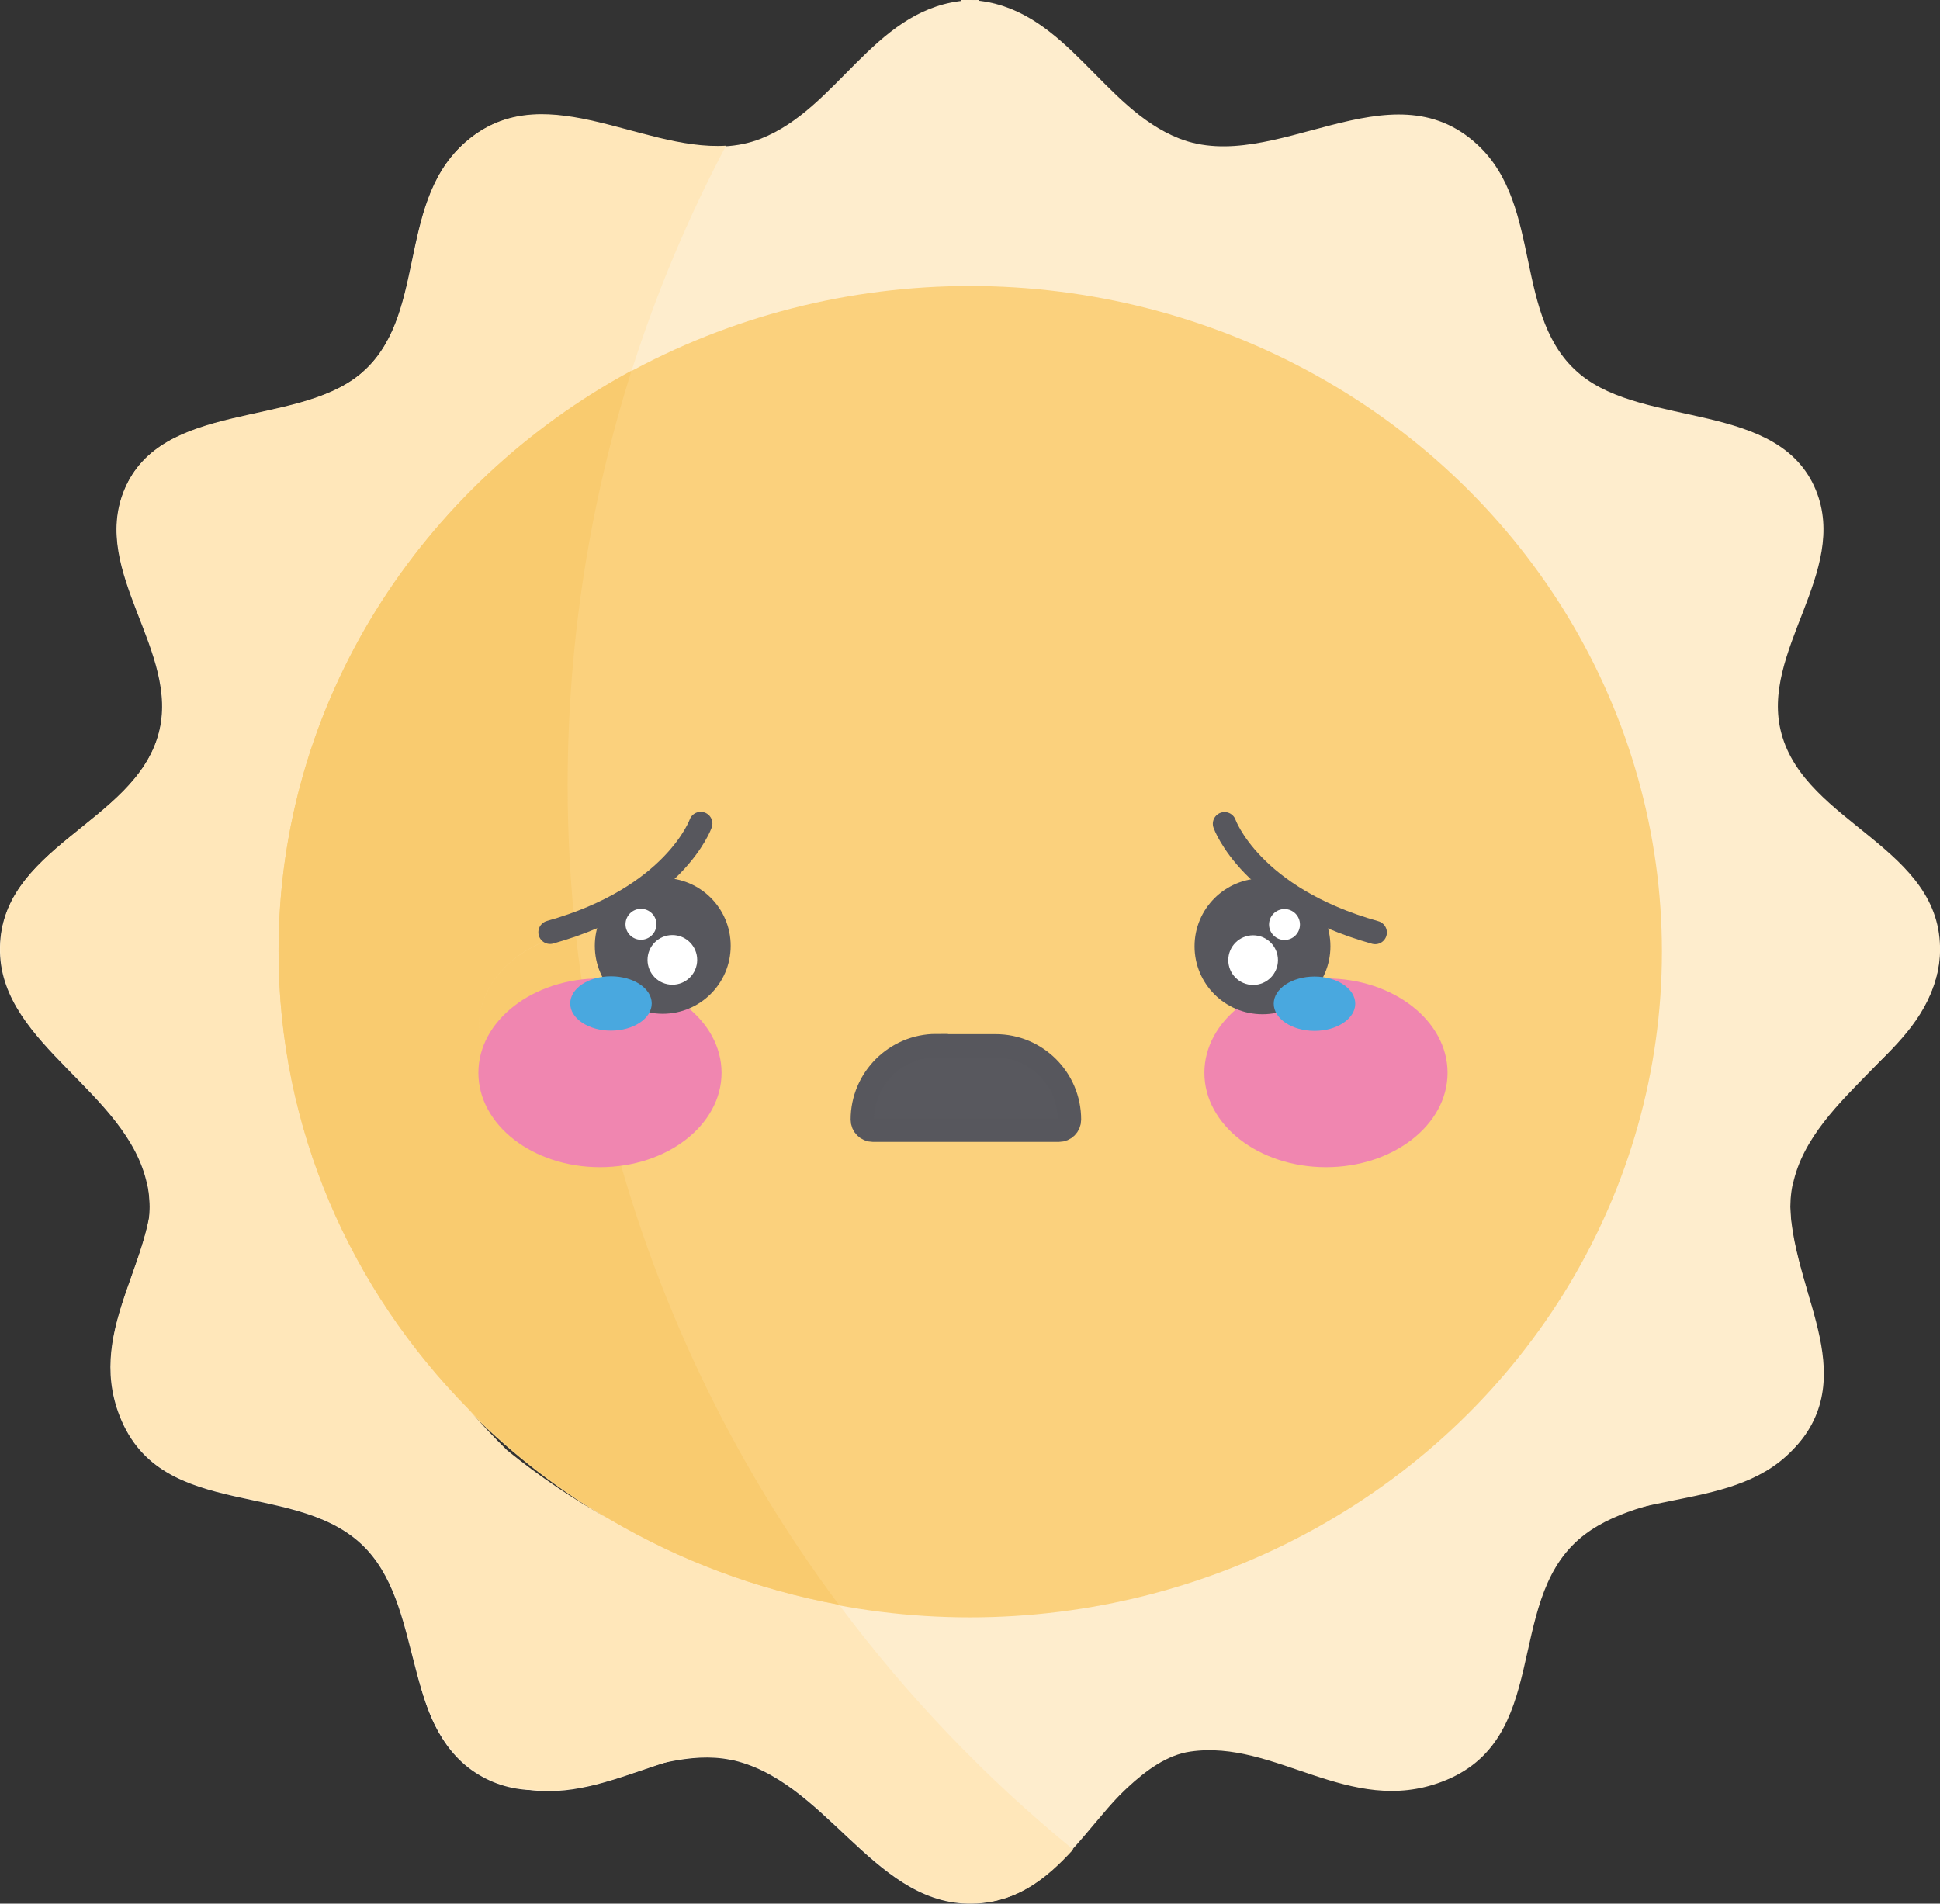 <?xml version="1.0" encoding="UTF-8"?><svg xmlns="http://www.w3.org/2000/svg" viewBox="0 0 82.81 81.27"><rect x="0" y="0" width="82.81" height="81.27" fill="#333333" stroke="none"/><defs><style>.d{fill:#58585e;stroke-miterlimit:10;}.d,.e{stroke:#57575d;}.f{fill:#57575d;}.g{fill:#fff;}.h{fill:#f086b0;}.e{fill:none;stroke-linecap:round;stroke-linejoin:round;}.i{fill:#fbd17d;}.j{fill:#f9cb6f;}.k{fill:#feedcd;}.l{fill:#ffe7ba;}.m{fill:#49a8df;}</style></defs><g id="a"/><g id="b"><g id="c"><g><path class="k" d="M76.53,50.56c.84-3.95,6.18-5.93,6.28-9.91,.12-4.48-5.73-5.46-6.77-9.34-.94-3.49,2.91-6.88,1.47-10.39-1.57-3.81-7.28-2.65-10.05-4.93-2.9-2.38-1.57-7.18-4.38-9.8-3.74-3.49-8.69,1.32-12.75-.28-3.25-1.28-4.77-5.38-8.47-5.87-.29-.04-.58-.05-.85-.05,.28,3.01-.21,6.2-.1,9.2,.05,1.44,.31,3.02,.09,4.49,7.1-.02,14.29,3.22,19.44,7.79,19.6,17.4,6.45,48.34-19.66,48.88,1.06,3.12,3.54,5.35,5.05,8.25,1.41-1.23,3.01-3.54,4.98-3.82,3.63-.53,6.78,2.78,10.73,1.29,4.69-1.76,2.67-7.56,5.84-10.34,2.74-2.4,7.93-1.43,9.88-4.79,1.9-3.28-1.44-7.05-.74-10.37Z"/><path class="k" d="M6.28,50.56C5.44,46.62,.1,44.63,0,40.66c-.12-4.48,5.73-5.46,6.77-9.34,.94-3.49-2.91-6.88-1.47-10.39,1.57-3.81,7.28-2.65,10.05-4.93,2.9-2.38,1.57-7.18,4.38-9.8,3.74-3.49,8.69,1.32,12.75-.28,3.25-1.28,4.77-5.38,8.47-5.87,.29-.04,.58-.05,.85-.05-.28,3.01,.21,6.2,.1,9.2-.05,1.44-.31,3.02-.09,4.49-7.1-.02-14.29,3.22-19.44,7.79-19.6,17.4-6.45,48.34,19.66,48.88-1.06,3.12-3.54,5.35-5.05,8.25-1.41-1.23-3.01-3.54-4.98-3.82-3.63-.53-6.78,2.78-10.73,1.29-4.69-1.76-2.67-7.56-5.84-10.34-2.74-2.4-7.93-1.43-9.88-4.79-1.9-3.28,1.44-7.05,.74-10.37Z"/><path class="k" d="M31.16,75.12c4.03,.82,6.06,6.05,10.12,6.15,4.58,.11,5.58-5.61,9.54-6.63,3.56-.92,7.03,2.85,10.61,1.44,3.89-1.53,2.71-7.13,5.03-9.84,2.43-2.83,7.33-1.53,10.01-4.29,3.57-3.66-1.35-8.51,.29-12.48,1.31-3.19,5.5-4.67,5.99-8.3,.04-.29,.05-.56,.05-.83-3.08,.27-6.33-.2-9.39-.09-1.47,.05-3.09,.3-4.59,.09,.02,6.95-3.29,13.99-7.95,19.03-17.77,19.19-49.37,6.32-49.93-19.25-3.19,1.04-5.46,3.47-8.42,4.95,1.26,1.38,3.61,2.95,3.91,4.88,.54,3.55-2.84,6.64-1.32,10.51,1.8,4.6,7.72,2.61,10.57,5.72,2.45,2.68,1.46,7.77,4.9,9.67,3.35,1.86,7.2-1.41,10.6-.72Z"/></g><ellipse class="i" cx="41.4" cy="40.63" rx="29.54" ry="28.42"/><g><path class="j" d="M25.62,47.8c.12,0,.23-.02,.35-.03h.05c-.68-2.65-1.16-5.3-1.45-7.94-1.54,.25-2.82,1.03-3.53,2.08-.37,.56-.6,1.18-.6,1.86,0,2.23,2.32,4.04,5.18,4.04Z"/><path class="l" d="M35.8,68.51c-3.51-.65-6.8-1.9-9.75-3.63-1.55-.85-3.03-1.85-4.41-2.97-.58-.57-1.13-1.16-1.65-1.76-5.02-5.09-8.1-11.97-8.1-19.54,0-5.32,1.52-10.3,4.16-14.55,2.64-4.26,6.41-7.79,10.91-10.23h0c1.06-3.34,2.42-6.56,4.03-9.61-3.73,.23-7.95-3.11-11.24-.04-2.81,2.63-1.48,7.43-4.38,9.8-2.77,2.27-8.49,1.12-10.05,4.93-1.44,3.51,2.41,6.9,1.47,10.39C5.75,35.16-.09,36.15,.02,40.63c.1,3.98,5.44,5.96,6.28,9.91,.1,.47,.11,.94,.08,1.43-.53,2.75-2.47,5.35-1.25,8.46,1.8,4.6,7.72,2.61,10.57,5.72,1.46,1.6,1.7,4.05,2.39,6.18,.15,.5,.34,.98,.58,1.42,.04,.07,.08,.15,.12,.22,.04,.07,.09,.14,.13,.21,.41,.66,.94,1.23,1.69,1.64,.67,.37,1.35,.53,2.05,.57,2.06,.26,3.92-.59,5.8-1.18,.93-.2,1.86-.29,2.75-.11,4.03,.82,6.06,6.05,10.12,6.15,1.99,.05,3.3-1,4.48-2.29-3.74-3.05-7.09-6.56-9.98-10.43Z"/><path class="j" d="M16.05,26.05c-2.64,4.26-4.16,9.23-4.16,14.55,0,7.57,3.08,14.45,8.1,19.54,1.79,1.82,3.82,3.42,6.06,4.73,2.95,1.74,6.24,2.98,9.75,3.63-4.55-6.1-7.92-13.11-9.82-20.72h0c-.12,0-.23,.02-.35,.02-2.86,0-5.18-1.81-5.18-4.04,0-.67,.22-1.3,.6-1.86,.71-1.05,1.98-1.84,3.52-2.08-.22-2.06-.34-4.16-.34-6.28,0-6.18,.96-12.13,2.73-17.72h0c-4.5,2.43-8.26,5.97-10.91,10.23Z"/></g><ellipse class="h" cx="25.61" cy="45.8" rx="5.19" ry="4.03"/><ellipse class="h" cx="56.6" cy="45.8" rx="5.19" ry="4.03"/><circle class="f" cx="53.89" cy="40.4" r="2.9"/><path class="e" d="M52.27,35.17s1.11,3.15,6.43,4.64"/><circle class="g" cx="53.49" cy="40.99" r="1.06"/><circle class="g" cx="54.83" cy="39.47" r=".66"/><ellipse class="m" cx="56.11" cy="42.85" rx="1.74" ry="1.16"/><circle class="f" cx="28.29" cy="40.38" r="2.9"/><path class="e" d="M29.91,35.16s-1.11,3.15-6.43,4.64"/><circle class="g" cx="28.7" cy="40.98" r="1.06"/><circle class="g" cx="27.36" cy="39.46" r=".66"/><ellipse class="m" cx="26.08" cy="42.84" rx="1.74" ry="1.16"/><path class="d" d="M39.97,44.65h2.53c1.74,0,3.15,1.41,3.15,3.15h0c0,.25-.2,.45-.45,.45h-7.94c-.25,0-.45-.2-.45-.45h0c0-1.74,1.42-3.16,3.16-3.16Z"/></g></g></svg>